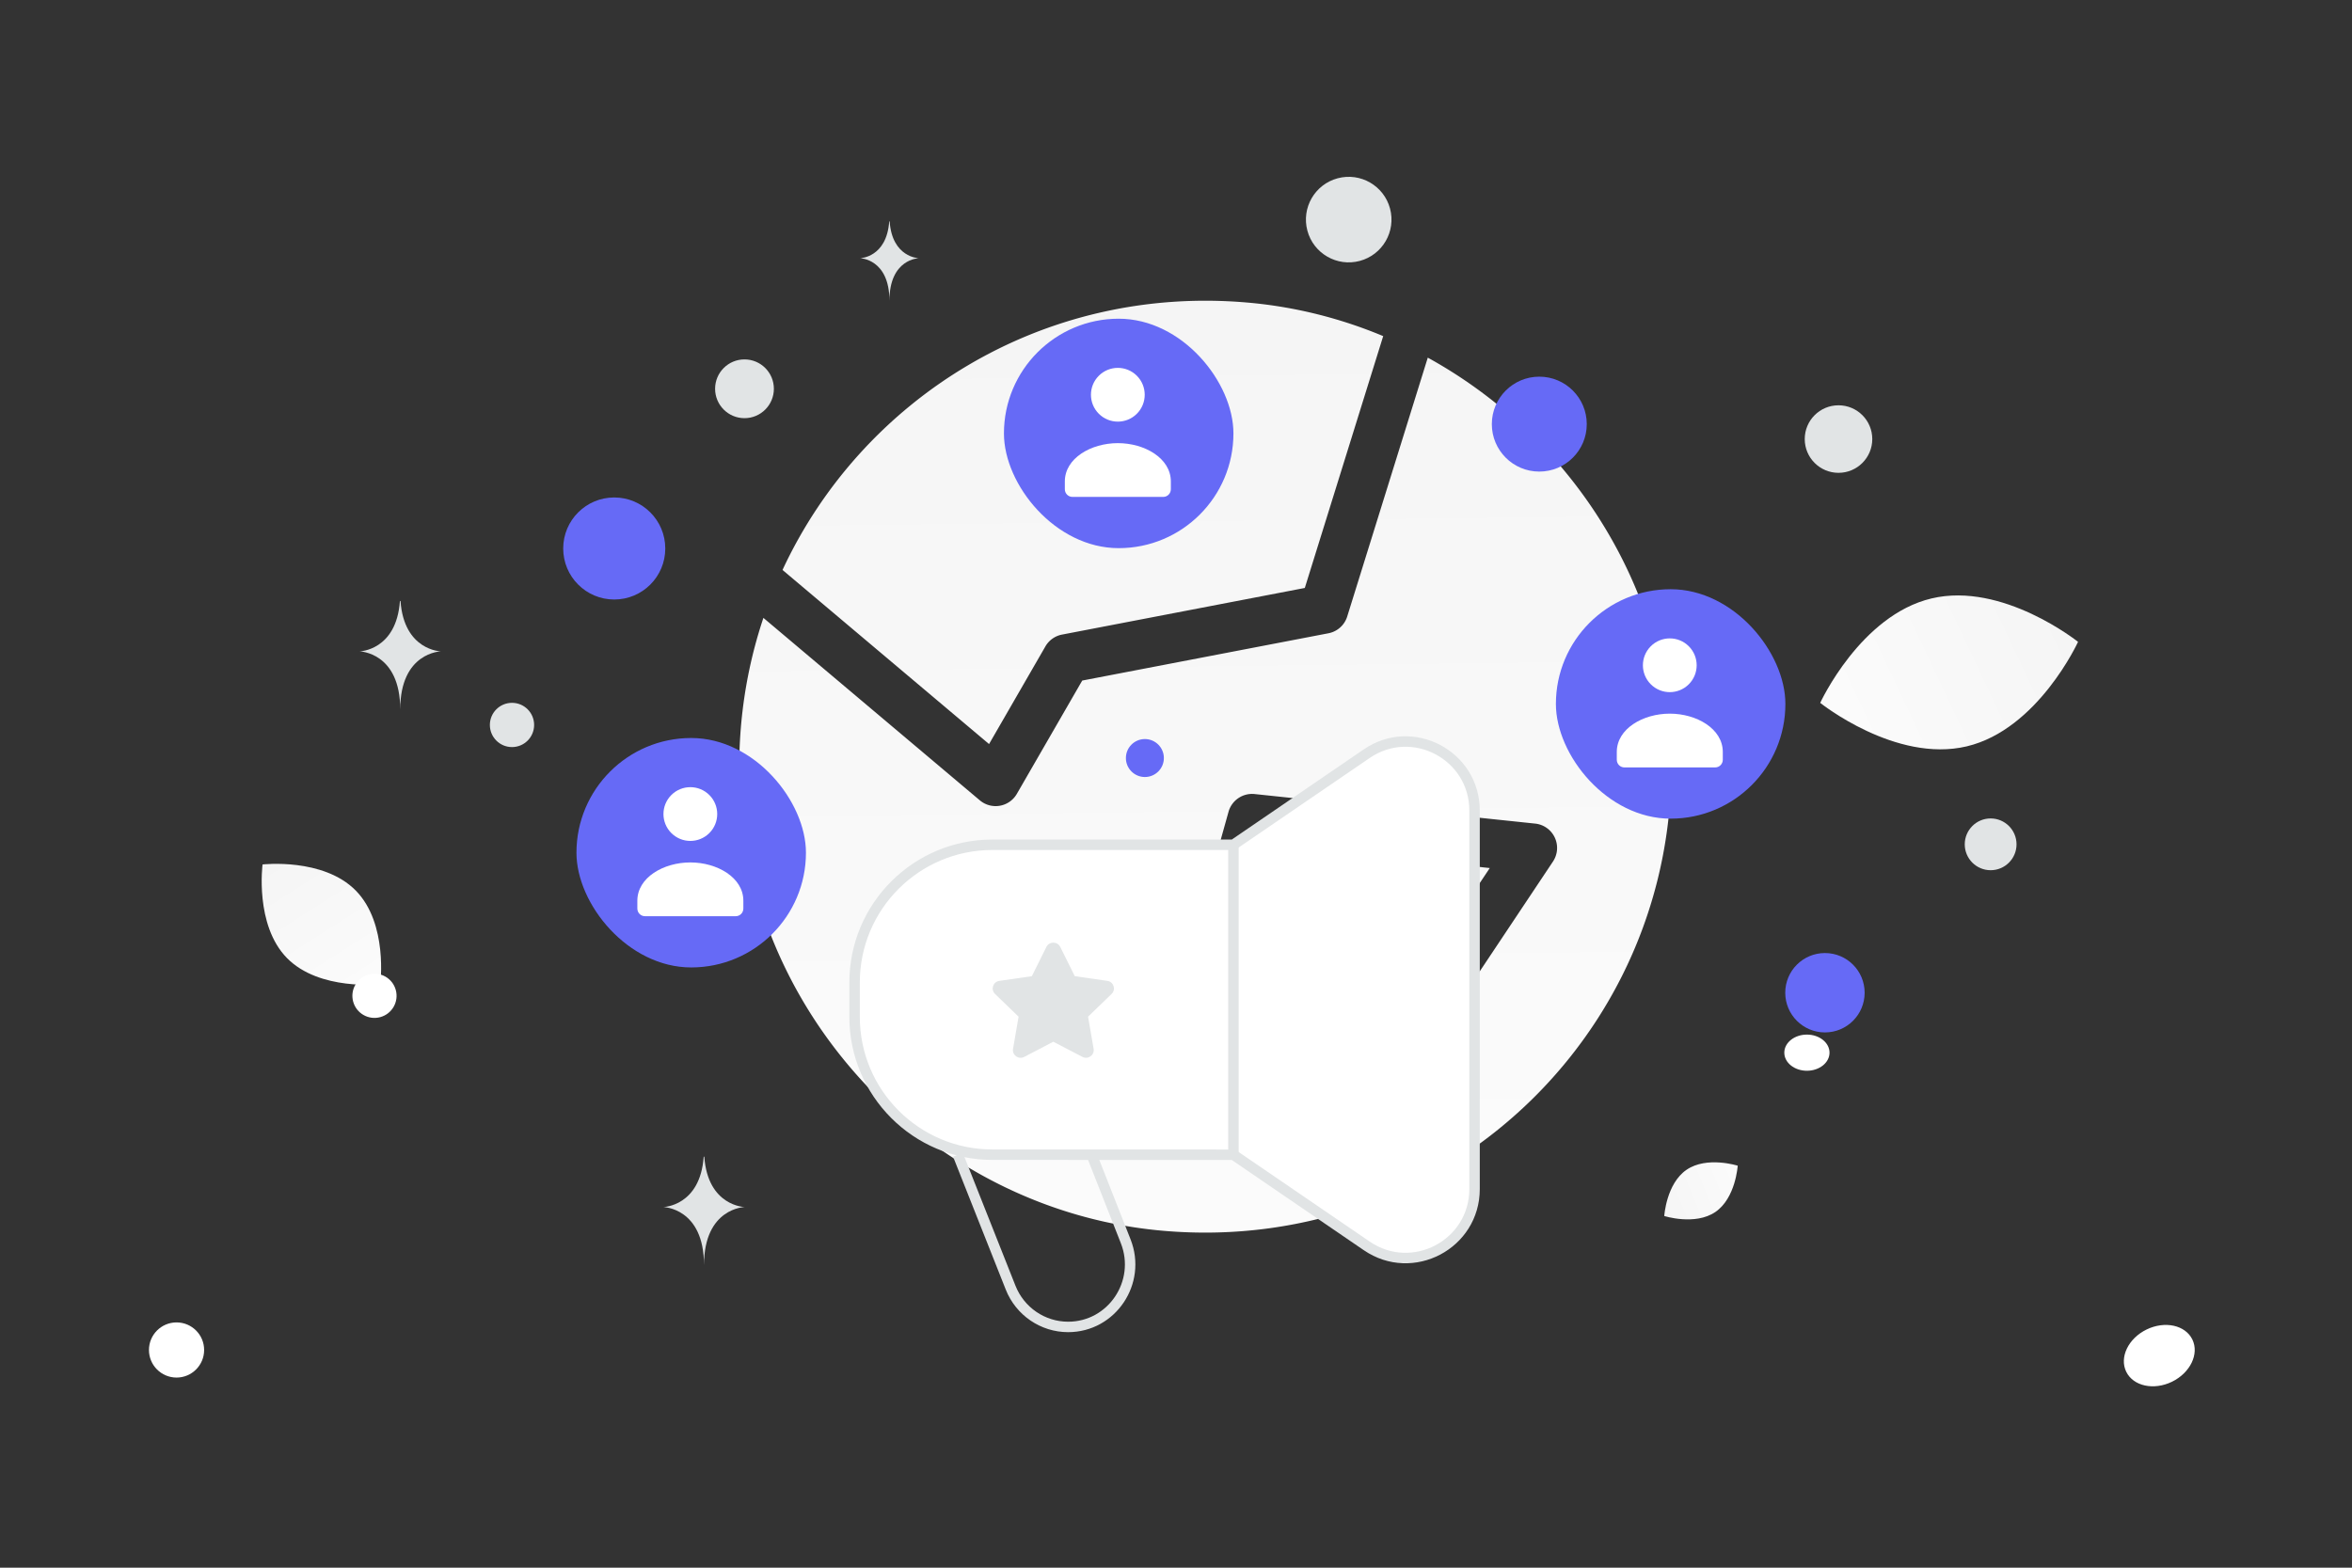 <svg width="900" height="600" viewBox="0 0 900 600" fill="none" xmlns="http://www.w3.org/2000/svg"><rect x="0" y="0" width="900" height="600" fill="#333333" stroke="none"/><path fill="transparent" d="M0 0h900v600H0z"/><path fill-rule="evenodd" clip-rule="evenodd" d="M529.284 128.643c-16.303-6.824-33.774-11.258-51.956-12.843-78.572-6.832-147.482 36.891-177.895 102.337l79.03 66.636 21.565-37.377a9.368 9.368 0 0 1 6.348-4.519l92.914-17.849 29.994-96.385zm17.061 8.239-30.83 99.073a9.37 9.37 0 0 1-7.179 6.417l-94.218 18.099-25.02 43.364a9.37 9.37 0 0 1-14.155 2.481l-82.822-69.834c-7.592 22.644-10.775 47.335-8.538 73.063 7.371 84.786 76.722 154.137 161.507 161.508 111.437 9.689 203.435-82.29 193.746-193.746-5.224-60.073-41.577-112.403-92.491-140.425zm-76.249 173.823a9.37 9.37 0 0 1 10.006-6.798l107.337 11.307a9.37 9.37 0 0 1 6.814 14.515l-74.258 111.387a9.371 9.371 0 0 1-14.411 1.438l-52.676-52.512a9.367 9.367 0 0 1-2.409-9.155l19.597-70.182zm15.919 12.667-15.993 57.272 40.711 40.584 59.334-89.002-84.052-8.854z" fill="url(#a)"/><path fill-rule="evenodd" clip-rule="evenodd" d="m471.958 441.957-92.231-.026c-29.114 0-52.719-23.618-52.719-52.745v-13.14c0-29.127 23.605-52.732 52.732-52.732h92.231l51.031-34.873c17.503-11.954 41.239.58 41.239 21.773v144.87c0 21.193-23.749 33.727-41.239 21.76l-51.044-34.887z" fill="#fff" stroke="#E1E4E5" stroke-width="4"/><path fill-rule="evenodd" clip-rule="evenodd" d="M471.976 323.341v118.616-118.616z" fill="#fff"/><path d="M471.976 323.341v118.616m-105.419.001 20.151 50.847c3.598 9.094 12.323 15.051 22.01 15.051 16.752 0 28.218-17.054 22.037-32.777l-13.035-33.121" stroke="#E1E4E5" stroke-width="4"/><path d="M752.559 285.658c-27.237 6.452-56.045-16.647-56.045-16.647s15.373-33.548 42.62-39.981c27.237-6.452 56.036 16.627 56.036 16.627s-15.373 33.549-42.611 40.001z" fill="url(#b)"/><path d="M656.414 463.848c7.761-5.315 8.528-17.7 8.528-17.7s-11.818-3.76-19.576 1.562c-7.761 5.315-8.531 17.693-8.531 17.693s11.818 3.76 19.579-1.555z" fill="url(#c)"/><path d="M109.825 366.687c12.432 12.653 35.678 9.985 35.678 9.985s3.076-23.182-9.367-35.827c-12.431-12.653-35.666-9.993-35.666-9.993s-3.076 23.182 9.355 35.835z" fill="url(#d)"/><circle cx="698.321" cy="379.949" r="15.191" transform="rotate(180 698.321 379.949)" fill="#666AF6"/><circle cx="438.094" cy="290.124" r="7.265" transform="rotate(180 438.094 290.124)" fill="#666AF6"/><circle r="19.528" transform="matrix(-1 0 0 1 235.042 209.921)" fill="#666AF6"/><circle r="18.165" transform="matrix(-1 0 0 1 589.016 162.325)" fill="#666AF6"/><circle r="9.907" transform="matrix(-1 0 0 1 761.725 323.148)" fill="#E1E4E5"/><circle r="10.556" transform="matrix(-1 0 0 1 67.556 516.679)" fill="#fff"/><circle r="8.467" transform="matrix(-1 0 0 1 195.918 277.461)" fill="#E1E4E5"/><circle r="12.923" transform="matrix(-1 0 0 1 703.511 168.041)" fill="#E1E4E5"/><circle r="8.453" transform="scale(1 -1) rotate(-75 -176.7 -283.937)" fill="#fff"/><circle r="11.245" transform="matrix(-1 0 0 1 284.88 148.8)" fill="#E1E4E5"/><ellipse rx="8.65" ry="6.92" transform="matrix(-1 0 0 1 691.419 402.89)" fill="#fff"/><ellipse rx="14.079" ry="11.115" transform="scale(-1 1) rotate(26.006 -1536.52 -1529.617)" fill="#fff"/><circle r="16.37" transform="scale(1 -1) rotate(-75 203.276 -378.313)" fill="#E1E4E5"/><path d="M153.031 230.021h.226c1.34 18.986 15.46 19.278 15.46 19.278s-15.57.304-15.57 22.242c0-21.938-15.57-22.242-15.57-22.242s14.114-.292 15.454-19.278zm116.243 212.673h.227c1.34 18.986 15.459 19.278 15.459 19.278s-15.57.304-15.57 22.242c0-21.938-15.57-22.242-15.57-22.242s14.114-.292 15.454-19.278zm70.985-357.977h.163c.967 13.892 11.149 14.106 11.149 14.106s-11.228.223-11.228 16.275c0-16.052-11.228-16.275-11.228-16.275s10.178-.214 11.144-14.106z" fill="#E1E4E5"/><rect x="384.162" y="121.978" width="87.816" height="87.816" rx="43.908" fill="#666AF6"/><path fill-rule="evenodd" clip-rule="evenodd" d="M448.026 184.305v2.936c0 1.621-1.298 2.937-2.897 2.937H410.36c-1.599 0-2.897-1.316-2.897-2.937v-2.982c0-8.885 10.019-14.657 20.281-14.657 10.263 0 20.282 5.775 20.282 14.657m-13.01-40.45c4.018 4.018 4.018 10.532 0 14.549-4.017 4.018-10.531 4.018-14.549 0-4.017-4.017-4.017-10.531 0-14.549 4.018-4.018 10.532-4.018 14.549 0z" fill="#fff"/><rect x="595.369" y="225.511" width="87.816" height="87.816" rx="43.908" fill="#666AF6"/><path fill-rule="evenodd" clip-rule="evenodd" d="M659.233 287.838v2.936c0 1.621-1.298 2.936-2.897 2.936h-34.769c-1.599 0-2.897-1.315-2.897-2.936v-2.983c0-8.884 10.019-14.657 20.281-14.657 10.263 0 20.282 5.776 20.282 14.657m-13.009-40.449c4.017 4.017 4.017 10.531 0 14.549-4.018 4.017-10.532 4.017-14.549 0-4.018-4.018-4.018-10.532 0-14.549 4.017-4.018 10.531-4.018 14.549 0z" fill="#fff"/><rect x="220.582" y="282.453" width="87.816" height="87.816" rx="43.908" fill="#666AF6"/><path fill-rule="evenodd" clip-rule="evenodd" d="M284.445 344.781v2.936c0 1.62-1.298 2.936-2.897 2.936H246.78c-1.6 0-2.898-1.316-2.898-2.936v-2.983c0-8.885 10.019-14.657 20.282-14.657 10.262 0 20.281 5.775 20.281 14.657m-13.009-40.45c4.018 4.018 4.018 10.532 0 14.549-4.018 4.018-10.531 4.018-14.549 0-4.018-4.017-4.018-10.531 0-14.549 4.018-4.017 10.531-4.017 14.549 0z" fill="#fff"/><path fill-rule="evenodd" clip-rule="evenodd" d="m403.057 398.698 11.132 5.802c2.169 1.131 4.7-.698 4.286-3.092l-2.124-12.301 9.007-8.702c1.755-1.697.785-4.649-1.635-5.001l-12.45-1.792-5.566-11.199c-1.081-2.182-4.219-2.182-5.3 0l-5.566 11.199-12.449 1.799c-2.42.345-3.39 3.305-1.636 5.001l9.008 8.703-2.124 12.3c-.415 2.394 2.116 4.223 4.285 3.092l11.132-5.809z" fill="#E1E4E5"/><defs><linearGradient id="a" x1="468.814" y1="671.716" x2="457.817" y2="-272.882" gradientUnits="userSpaceOnUse"><stop stop-color="#fff"/><stop offset="1" stop-color="#EEE"/></linearGradient><linearGradient id="b" x1="649.991" y1="301.701" x2="888.427" y2="189.056" gradientUnits="userSpaceOnUse"><stop stop-color="#fff"/><stop offset="1" stop-color="#EEE"/></linearGradient><linearGradient id="c" x1="683.588" y1="441.967" x2="601.68" y2="475.802" gradientUnits="userSpaceOnUse"><stop stop-color="#fff"/><stop offset="1" stop-color="#EEE"/></linearGradient><linearGradient id="d" x1="159.425" y1="409.906" x2="69.552" y2="269.023" gradientUnits="userSpaceOnUse"><stop stop-color="#fff"/><stop offset="1" stop-color="#EEE"/></linearGradient></defs></svg>